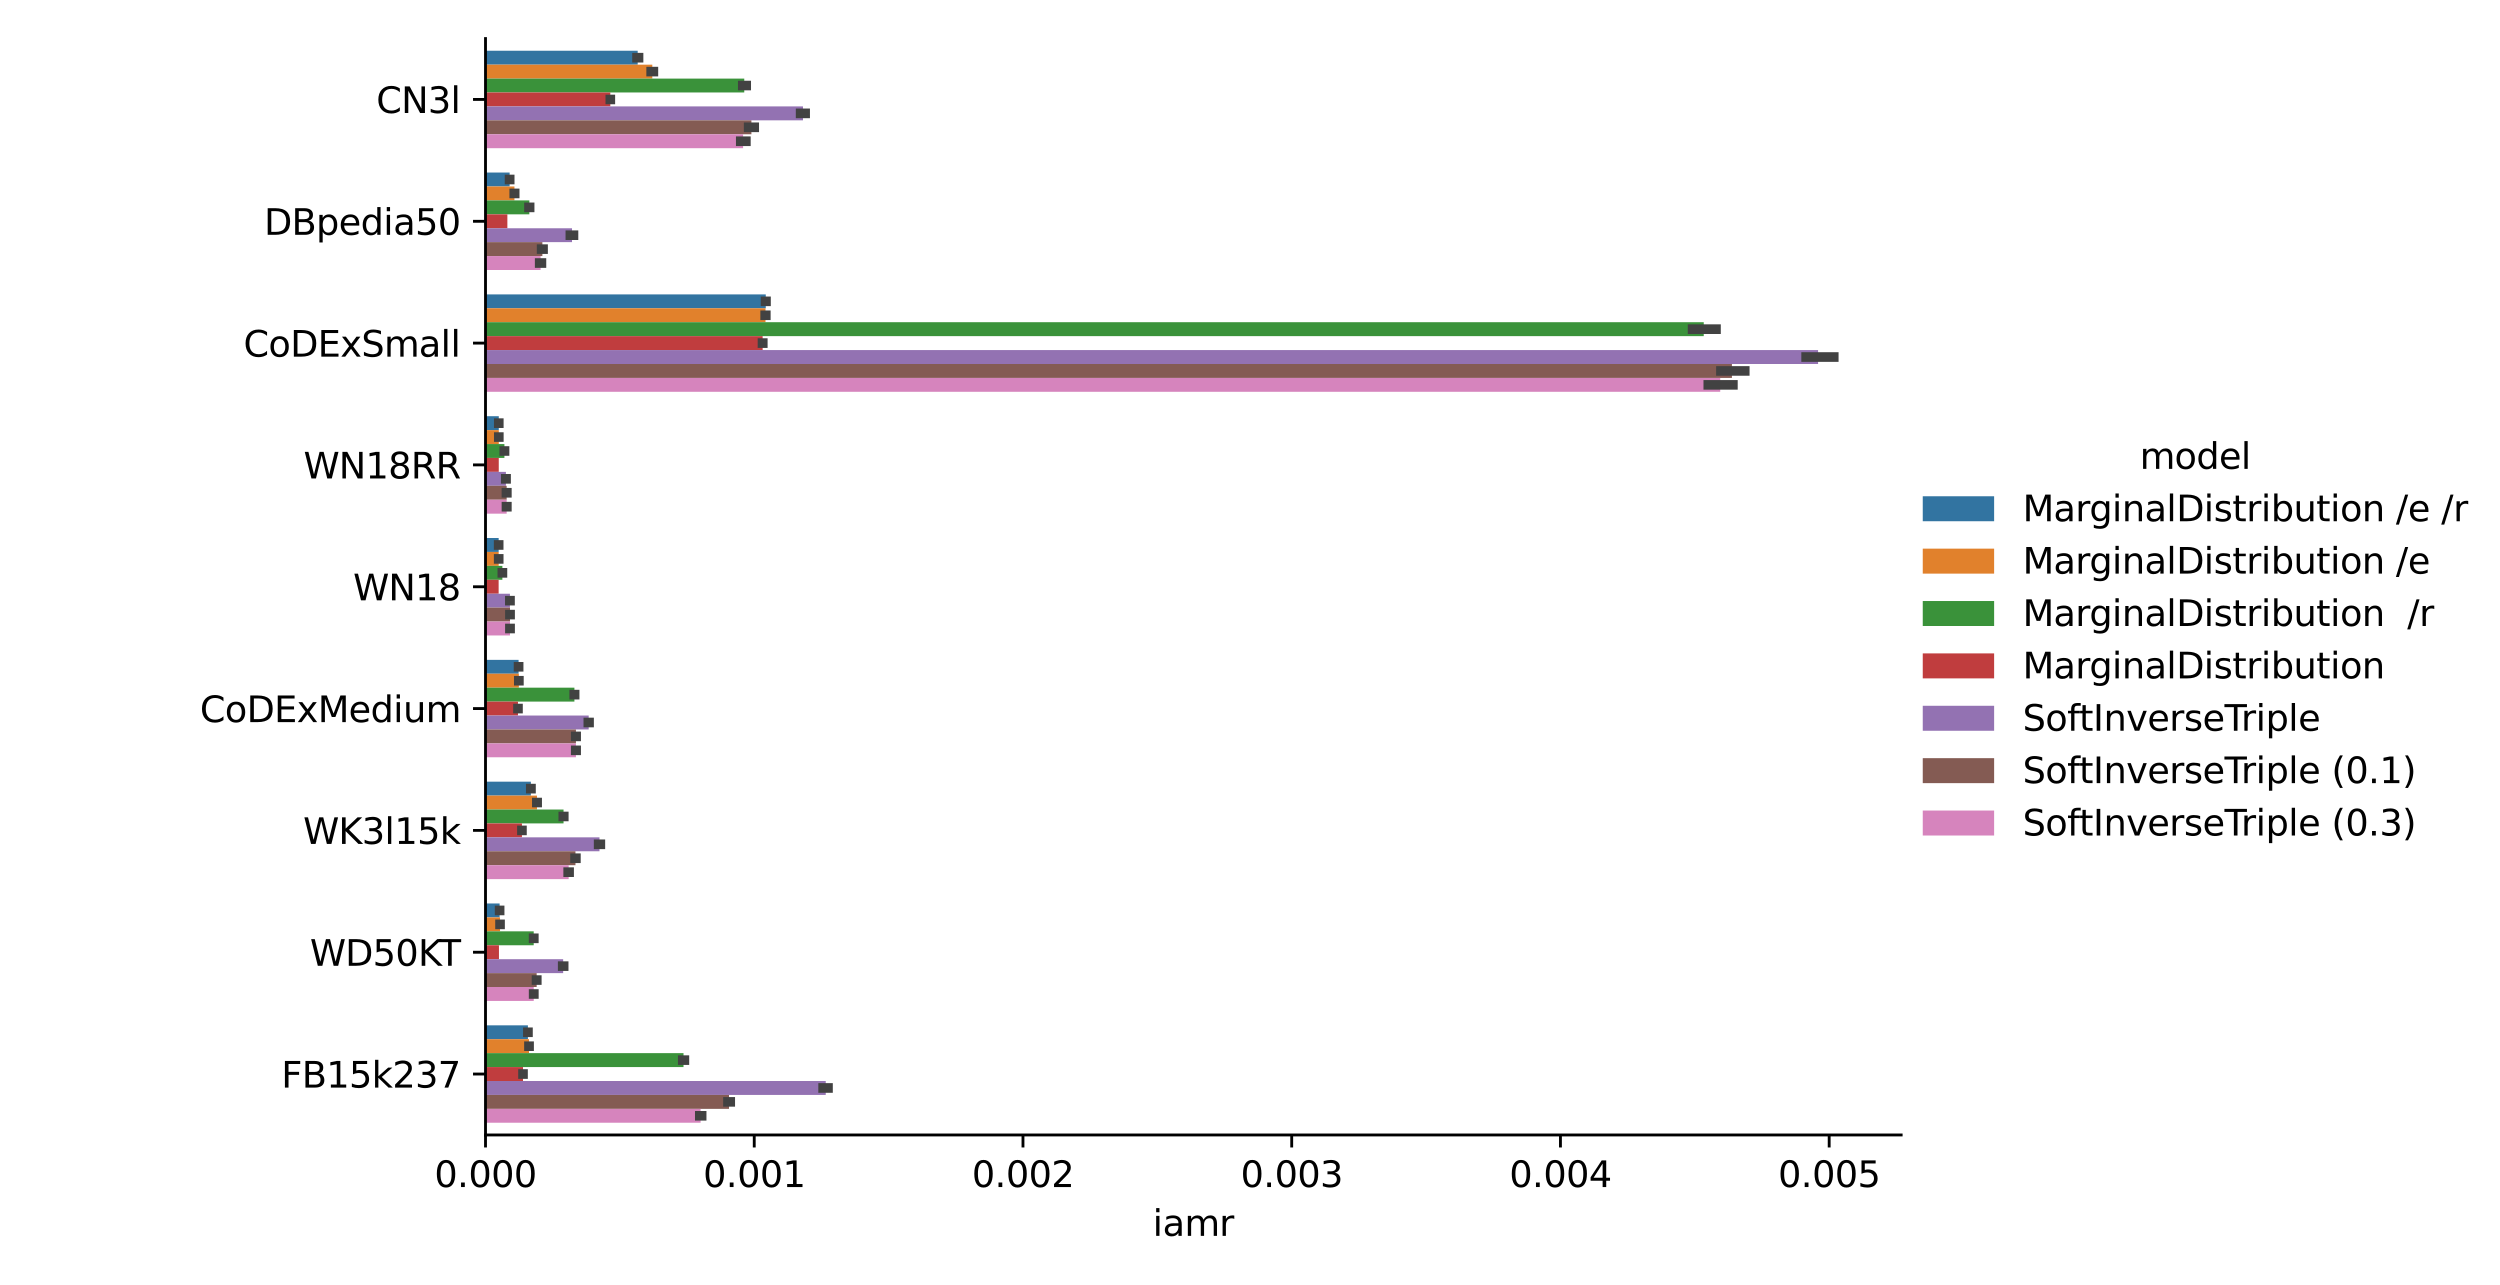 <?xml version="1.0" encoding="utf-8" standalone="no"?>
<!DOCTYPE svg PUBLIC "-//W3C//DTD SVG 1.1//EN"
  "http://www.w3.org/Graphics/SVG/1.1/DTD/svg11.dtd">
<svg xmlns:xlink="http://www.w3.org/1999/xlink" width="700.56pt" height="360pt" viewBox="0 0 700.56 360" xmlns="http://www.w3.org/2000/svg" version="1.1">
 <defs>
  <style type="text/css">*{stroke-linejoin: round; stroke-linecap: butt}</style>
 </defs>
 <g id="figure_1">
  <g id="patch_1">
   <path d="M 0 360 
L 700.56 360 
L 700.56 0 
L 0 0 
z
" style="fill: #ffffff"/>
  </g>
  <g id="axes_1">
   <g id="patch_2">
    <path d="M 136.051 318.04 
L 532.752 318.04 
L 532.752 10.8 
L 136.051 10.8 
z
" style="fill: #ffffff"/>
   </g>
   <g id="patch_3">
    <path d="M 136.051 14.214 
L 178.696 14.214 
L 178.696 18.115 
L 136.051 18.115 
z
" clip-path="url(#p1678f5bee4)" style="fill: #3274a1"/>
   </g>
   <g id="patch_4">
    <path d="M 136.051 48.352 
L 142.81 48.352 
L 142.81 52.253 
L 136.051 52.253 
z
" clip-path="url(#p1678f5bee4)" style="fill: #3274a1"/>
   </g>
   <g id="patch_5">
    <path d="M 136.051 82.489 
L 214.588 82.489 
L 214.588 86.391 
L 136.051 86.391 
z
" clip-path="url(#p1678f5bee4)" style="fill: #3274a1"/>
   </g>
   <g id="patch_6">
    <path d="M 136.051 116.627 
L 139.77 116.627 
L 139.77 120.529 
L 136.051 120.529 
z
" clip-path="url(#p1678f5bee4)" style="fill: #3274a1"/>
   </g>
   <g id="patch_7">
    <path d="M 136.051 150.765 
L 139.738 150.765 
L 139.738 154.666 
L 136.051 154.666 
z
" clip-path="url(#p1678f5bee4)" style="fill: #3274a1"/>
   </g>
   <g id="patch_8">
    <path d="M 136.051 184.903 
L 145.321 184.903 
L 145.321 188.804 
L 136.051 188.804 
z
" clip-path="url(#p1678f5bee4)" style="fill: #3274a1"/>
   </g>
   <g id="patch_9">
    <path d="M 136.051 219.04 
L 148.764 219.04 
L 148.764 222.942 
L 136.051 222.942 
z
" clip-path="url(#p1678f5bee4)" style="fill: #3274a1"/>
   </g>
   <g id="patch_10">
    <path d="M 136.051 253.178 
L 140.004 253.178 
L 140.004 257.08 
L 136.051 257.08 
z
" clip-path="url(#p1678f5bee4)" style="fill: #3274a1"/>
   </g>
   <g id="patch_11">
    <path d="M 136.051 287.316 
L 147.933 287.316 
L 147.933 291.217 
L 136.051 291.217 
z
" clip-path="url(#p1678f5bee4)" style="fill: #3274a1"/>
   </g>
   <g id="patch_12">
    <path d="M 136.051 18.115 
L 182.792 18.115 
L 182.792 22.017 
L 136.051 22.017 
z
" clip-path="url(#p1678f5bee4)" style="fill: #e1812c"/>
   </g>
   <g id="patch_13">
    <path d="M 136.051 52.253 
L 144.16 52.253 
L 144.16 56.154 
L 136.051 56.154 
z
" clip-path="url(#p1678f5bee4)" style="fill: #e1812c"/>
   </g>
   <g id="patch_14">
    <path d="M 136.051 86.391 
L 214.51 86.391 
L 214.51 90.292 
L 136.051 90.292 
z
" clip-path="url(#p1678f5bee4)" style="fill: #e1812c"/>
   </g>
   <g id="patch_15">
    <path d="M 136.051 120.529 
L 139.777 120.529 
L 139.777 124.43 
L 136.051 124.43 
z
" clip-path="url(#p1678f5bee4)" style="fill: #e1812c"/>
   </g>
   <g id="patch_16">
    <path d="M 136.051 154.666 
L 139.746 154.666 
L 139.746 158.568 
L 136.051 158.568 
z
" clip-path="url(#p1678f5bee4)" style="fill: #e1812c"/>
   </g>
   <g id="patch_17">
    <path d="M 136.051 188.804 
L 145.395 188.804 
L 145.395 192.706 
L 136.051 192.706 
z
" clip-path="url(#p1678f5bee4)" style="fill: #e1812c"/>
   </g>
   <g id="patch_18">
    <path d="M 136.051 222.942 
L 150.474 222.942 
L 150.474 226.843 
L 136.051 226.843 
z
" clip-path="url(#p1678f5bee4)" style="fill: #e1812c"/>
   </g>
   <g id="patch_19">
    <path d="M 136.051 257.08 
L 140.119 257.08 
L 140.119 260.981 
L 136.051 260.981 
z
" clip-path="url(#p1678f5bee4)" style="fill: #e1812c"/>
   </g>
   <g id="patch_20">
    <path d="M 136.051 291.217 
L 148.243 291.217 
L 148.243 295.119 
L 136.051 295.119 
z
" clip-path="url(#p1678f5bee4)" style="fill: #e1812c"/>
   </g>
   <g id="patch_21">
    <path d="M 136.051 22.017 
L 208.56 22.017 
L 208.56 25.918 
L 136.051 25.918 
z
" clip-path="url(#p1678f5bee4)" style="fill: #3a923a"/>
   </g>
   <g id="patch_22">
    <path d="M 136.051 56.154 
L 148.332 56.154 
L 148.332 60.056 
L 136.051 60.056 
z
" clip-path="url(#p1678f5bee4)" style="fill: #3a923a"/>
   </g>
   <g id="patch_23">
    <path d="M 136.051 90.292 
L 477.43 90.292 
L 477.43 94.194 
L 136.051 94.194 
z
" clip-path="url(#p1678f5bee4)" style="fill: #3a923a"/>
   </g>
   <g id="patch_24">
    <path d="M 136.051 124.43 
L 141.349 124.43 
L 141.349 128.331 
L 136.051 128.331 
z
" clip-path="url(#p1678f5bee4)" style="fill: #3a923a"/>
   </g>
   <g id="patch_25">
    <path d="M 136.051 158.568 
L 140.779 158.568 
L 140.779 162.469 
L 136.051 162.469 
z
" clip-path="url(#p1678f5bee4)" style="fill: #3a923a"/>
   </g>
   <g id="patch_26">
    <path d="M 136.051 192.706 
L 160.963 192.706 
L 160.963 196.607 
L 136.051 196.607 
z
" clip-path="url(#p1678f5bee4)" style="fill: #3a923a"/>
   </g>
   <g id="patch_27">
    <path d="M 136.051 226.843 
L 157.918 226.843 
L 157.918 230.745 
L 136.051 230.745 
z
" clip-path="url(#p1678f5bee4)" style="fill: #3a923a"/>
   </g>
   <g id="patch_28">
    <path d="M 136.051 260.981 
L 149.559 260.981 
L 149.559 264.883 
L 136.051 264.883 
z
" clip-path="url(#p1678f5bee4)" style="fill: #3a923a"/>
   </g>
   <g id="patch_29">
    <path d="M 136.051 295.119 
L 191.538 295.119 
L 191.538 299.02 
L 136.051 299.02 
z
" clip-path="url(#p1678f5bee4)" style="fill: #3a923a"/>
   </g>
   <g id="patch_30">
    <path d="M 136.051 25.918 
L 171.023 25.918 
L 171.023 29.82 
L 136.051 29.82 
z
" clip-path="url(#p1678f5bee4)" style="fill: #c03d3e"/>
   </g>
   <g id="patch_31">
    <path d="M 136.051 60.056 
L 142.178 60.056 
L 142.178 63.957 
L 136.051 63.957 
z
" clip-path="url(#p1678f5bee4)" style="fill: #c03d3e"/>
   </g>
   <g id="patch_32">
    <path d="M 136.051 94.194 
L 213.711 94.194 
L 213.711 98.095 
L 136.051 98.095 
z
" clip-path="url(#p1678f5bee4)" style="fill: #c03d3e"/>
   </g>
   <g id="patch_33">
    <path d="M 136.051 128.331 
L 139.766 128.331 
L 139.766 132.233 
L 136.051 132.233 
z
" clip-path="url(#p1678f5bee4)" style="fill: #c03d3e"/>
   </g>
   <g id="patch_34">
    <path d="M 136.051 162.469 
L 139.731 162.469 
L 139.731 166.371 
L 136.051 166.371 
z
" clip-path="url(#p1678f5bee4)" style="fill: #c03d3e"/>
   </g>
   <g id="patch_35">
    <path d="M 136.051 196.607 
L 145.151 196.607 
L 145.151 200.509 
L 136.051 200.509 
z
" clip-path="url(#p1678f5bee4)" style="fill: #c03d3e"/>
   </g>
   <g id="patch_36">
    <path d="M 136.051 230.745 
L 146.259 230.745 
L 146.259 234.646 
L 136.051 234.646 
z
" clip-path="url(#p1678f5bee4)" style="fill: #c03d3e"/>
   </g>
   <g id="patch_37">
    <path d="M 136.051 264.883 
L 139.82 264.883 
L 139.82 268.784 
L 136.051 268.784 
z
" clip-path="url(#p1678f5bee4)" style="fill: #c03d3e"/>
   </g>
   <g id="patch_38">
    <path d="M 136.051 299.02 
L 146.559 299.02 
L 146.559 302.922 
L 136.051 302.922 
z
" clip-path="url(#p1678f5bee4)" style="fill: #c03d3e"/>
   </g>
   <g id="patch_39">
    <path d="M 136.051 29.82 
L 225.016 29.82 
L 225.016 33.721 
L 136.051 33.721 
z
" clip-path="url(#p1678f5bee4)" style="fill: #9372b2"/>
   </g>
   <g id="patch_40">
    <path d="M 136.051 63.957 
L 160.293 63.957 
L 160.293 67.859 
L 136.051 67.859 
z
" clip-path="url(#p1678f5bee4)" style="fill: #9372b2"/>
   </g>
   <g id="patch_41">
    <path d="M 136.051 98.095 
L 509.47 98.095 
L 509.47 101.997 
L 136.051 101.997 
z
" clip-path="url(#p1678f5bee4)" style="fill: #9372b2"/>
   </g>
   <g id="patch_42">
    <path d="M 136.051 132.233 
L 141.77 132.233 
L 141.77 136.134 
L 136.051 136.134 
z
" clip-path="url(#p1678f5bee4)" style="fill: #9372b2"/>
   </g>
   <g id="patch_43">
    <path d="M 136.051 166.371 
L 142.893 166.371 
L 142.893 170.272 
L 136.051 170.272 
z
" clip-path="url(#p1678f5bee4)" style="fill: #9372b2"/>
   </g>
   <g id="patch_44">
    <path d="M 136.051 200.509 
L 164.966 200.509 
L 164.966 204.41 
L 136.051 204.41 
z
" clip-path="url(#p1678f5bee4)" style="fill: #9372b2"/>
   </g>
   <g id="patch_45">
    <path d="M 136.051 234.646 
L 167.989 234.646 
L 167.989 238.548 
L 136.051 238.548 
z
" clip-path="url(#p1678f5bee4)" style="fill: #9372b2"/>
   </g>
   <g id="patch_46">
    <path d="M 136.051 268.784 
L 157.812 268.784 
L 157.812 272.686 
L 136.051 272.686 
z
" clip-path="url(#p1678f5bee4)" style="fill: #9372b2"/>
   </g>
   <g id="patch_47">
    <path d="M 136.051 302.922 
L 231.394 302.922 
L 231.394 306.823 
L 136.051 306.823 
z
" clip-path="url(#p1678f5bee4)" style="fill: #9372b2"/>
   </g>
   <g id="patch_48">
    <path d="M 136.051 33.721 
L 210.562 33.721 
L 210.562 37.623 
L 136.051 37.623 
z
" clip-path="url(#p1678f5bee4)" style="fill: #845b53"/>
   </g>
   <g id="patch_49">
    <path d="M 136.051 67.859 
L 151.989 67.859 
L 151.989 71.76 
L 136.051 71.76 
z
" clip-path="url(#p1678f5bee4)" style="fill: #845b53"/>
   </g>
   <g id="patch_50">
    <path d="M 136.051 101.997 
L 485.328 101.997 
L 485.328 105.898 
L 136.051 105.898 
z
" clip-path="url(#p1678f5bee4)" style="fill: #845b53"/>
   </g>
   <g id="patch_51">
    <path d="M 136.051 136.134 
L 141.978 136.134 
L 141.978 140.036 
L 136.051 140.036 
z
" clip-path="url(#p1678f5bee4)" style="fill: #845b53"/>
   </g>
   <g id="patch_52">
    <path d="M 136.051 170.272 
L 142.914 170.272 
L 142.914 174.174 
L 136.051 174.174 
z
" clip-path="url(#p1678f5bee4)" style="fill: #845b53"/>
   </g>
   <g id="patch_53">
    <path d="M 136.051 204.41 
L 161.391 204.41 
L 161.391 208.311 
L 136.051 208.311 
z
" clip-path="url(#p1678f5bee4)" style="fill: #845b53"/>
   </g>
   <g id="patch_54">
    <path d="M 136.051 238.548 
L 161.259 238.548 
L 161.259 242.449 
L 136.051 242.449 
z
" clip-path="url(#p1678f5bee4)" style="fill: #845b53"/>
   </g>
   <g id="patch_55">
    <path d="M 136.051 272.686 
L 150.386 272.686 
L 150.386 276.587 
L 136.051 276.587 
z
" clip-path="url(#p1678f5bee4)" style="fill: #845b53"/>
   </g>
   <g id="patch_56">
    <path d="M 136.051 306.823 
L 204.287 306.823 
L 204.287 310.725 
L 136.051 310.725 
z
" clip-path="url(#p1678f5bee4)" style="fill: #845b53"/>
   </g>
   <g id="patch_57">
    <path d="M 136.051 37.623 
L 208.233 37.623 
L 208.233 41.524 
L 136.051 41.524 
z
" clip-path="url(#p1678f5bee4)" style="fill: #d684bd"/>
   </g>
   <g id="patch_58">
    <path d="M 136.051 71.76 
L 151.489 71.76 
L 151.489 75.662 
L 136.051 75.662 
z
" clip-path="url(#p1678f5bee4)" style="fill: #d684bd"/>
   </g>
   <g id="patch_59">
    <path d="M 136.051 105.898 
L 482.045 105.898 
L 482.045 109.8 
L 136.051 109.8 
z
" clip-path="url(#p1678f5bee4)" style="fill: #d684bd"/>
   </g>
   <g id="patch_60">
    <path d="M 136.051 140.036 
L 141.978 140.036 
L 141.978 143.937 
L 136.051 143.937 
z
" clip-path="url(#p1678f5bee4)" style="fill: #d684bd"/>
   </g>
   <g id="patch_61">
    <path d="M 136.051 174.174 
L 142.914 174.174 
L 142.914 178.075 
L 136.051 178.075 
z
" clip-path="url(#p1678f5bee4)" style="fill: #d684bd"/>
   </g>
   <g id="patch_62">
    <path d="M 136.051 208.311 
L 161.391 208.311 
L 161.391 212.213 
L 136.051 212.213 
z
" clip-path="url(#p1678f5bee4)" style="fill: #d684bd"/>
   </g>
   <g id="patch_63">
    <path d="M 136.051 242.449 
L 159.356 242.449 
L 159.356 246.351 
L 136.051 246.351 
z
" clip-path="url(#p1678f5bee4)" style="fill: #d684bd"/>
   </g>
   <g id="patch_64">
    <path d="M 136.051 276.587 
L 149.568 276.587 
L 149.568 280.488 
L 136.051 280.488 
z
" clip-path="url(#p1678f5bee4)" style="fill: #d684bd"/>
   </g>
   <g id="patch_65">
    <path d="M 136.051 310.725 
L 196.325 310.725 
L 196.325 314.626 
L 136.051 314.626 
z
" clip-path="url(#p1678f5bee4)" style="fill: #d684bd"/>
   </g>
   <g id="matplotlib.axis_1">
    <g id="xtick_1">
     <g id="line2d_1">
      <defs>
       <path id="m56574d8da0" d="M 0 0 
L 0 3.5 
" style="stroke: #000000; stroke-width: 0.8"/>
      </defs>
      <g>
       <use xlink:href="#m56574d8da0" x="136.051" y="318.04" style="stroke: #000000; stroke-width: 0.8"/>
      </g>
     </g>
     <g id="text_1">
      <!-- 0.000 -->
      <g transform="translate(121.737 332.638)scale(0.1 -0.1)">
       <defs>
        <path id="DejaVuSans-30" d="M 2034 4250 
Q 1547 4250 1301 3770 
Q 1056 3291 1056 2328 
Q 1056 1369 1301 889 
Q 1547 409 2034 409 
Q 2525 409 2770 889 
Q 3016 1369 3016 2328 
Q 3016 3291 2770 3770 
Q 2525 4250 2034 4250 
z
M 2034 4750 
Q 2819 4750 3233 4129 
Q 3647 3509 3647 2328 
Q 3647 1150 3233 529 
Q 2819 -91 2034 -91 
Q 1250 -91 836 529 
Q 422 1150 422 2328 
Q 422 3509 836 4129 
Q 1250 4750 2034 4750 
z
" transform="scale(0.016)"/>
        <path id="DejaVuSans-2e" d="M 684 794 
L 1344 794 
L 1344 0 
L 684 0 
L 684 794 
z
" transform="scale(0.016)"/>
       </defs>
       <use xlink:href="#DejaVuSans-30"/>
       <use xlink:href="#DejaVuSans-2e" x="63.623"/>
       <use xlink:href="#DejaVuSans-30" x="95.41"/>
       <use xlink:href="#DejaVuSans-30" x="159.033"/>
       <use xlink:href="#DejaVuSans-30" x="222.656"/>
      </g>
     </g>
    </g>
    <g id="xtick_2">
     <g id="line2d_2">
      <g>
       <use xlink:href="#m56574d8da0" x="211.357" y="318.04" style="stroke: #000000; stroke-width: 0.8"/>
      </g>
     </g>
     <g id="text_2">
      <!-- 0.001 -->
      <g transform="translate(197.043 332.638)scale(0.1 -0.1)">
       <defs>
        <path id="DejaVuSans-31" d="M 794 531 
L 1825 531 
L 1825 4091 
L 703 3866 
L 703 4441 
L 1819 4666 
L 2450 4666 
L 2450 531 
L 3481 531 
L 3481 0 
L 794 0 
L 794 531 
z
" transform="scale(0.016)"/>
       </defs>
       <use xlink:href="#DejaVuSans-30"/>
       <use xlink:href="#DejaVuSans-2e" x="63.623"/>
       <use xlink:href="#DejaVuSans-30" x="95.41"/>
       <use xlink:href="#DejaVuSans-30" x="159.033"/>
       <use xlink:href="#DejaVuSans-31" x="222.656"/>
      </g>
     </g>
    </g>
    <g id="xtick_3">
     <g id="line2d_3">
      <g>
       <use xlink:href="#m56574d8da0" x="286.663" y="318.04" style="stroke: #000000; stroke-width: 0.8"/>
      </g>
     </g>
     <g id="text_3">
      <!-- 0.002 -->
      <g transform="translate(272.348 332.638)scale(0.1 -0.1)">
       <defs>
        <path id="DejaVuSans-32" d="M 1228 531 
L 3431 531 
L 3431 0 
L 469 0 
L 469 531 
Q 828 903 1448 1529 
Q 2069 2156 2228 2338 
Q 2531 2678 2651 2914 
Q 2772 3150 2772 3378 
Q 2772 3750 2511 3984 
Q 2250 4219 1831 4219 
Q 1534 4219 1204 4116 
Q 875 4013 500 3803 
L 500 4441 
Q 881 4594 1212 4672 
Q 1544 4750 1819 4750 
Q 2544 4750 2975 4387 
Q 3406 4025 3406 3419 
Q 3406 3131 3298 2873 
Q 3191 2616 2906 2266 
Q 2828 2175 2409 1742 
Q 1991 1309 1228 531 
z
" transform="scale(0.016)"/>
       </defs>
       <use xlink:href="#DejaVuSans-30"/>
       <use xlink:href="#DejaVuSans-2e" x="63.623"/>
       <use xlink:href="#DejaVuSans-30" x="95.41"/>
       <use xlink:href="#DejaVuSans-30" x="159.033"/>
       <use xlink:href="#DejaVuSans-32" x="222.656"/>
      </g>
     </g>
    </g>
    <g id="xtick_4">
     <g id="line2d_4">
      <g>
       <use xlink:href="#m56574d8da0" x="361.968" y="318.04" style="stroke: #000000; stroke-width: 0.8"/>
      </g>
     </g>
     <g id="text_4">
      <!-- 0.003 -->
      <g transform="translate(347.654 332.638)scale(0.1 -0.1)">
       <defs>
        <path id="DejaVuSans-33" d="M 2597 2516 
Q 3050 2419 3304 2112 
Q 3559 1806 3559 1356 
Q 3559 666 3084 287 
Q 2609 -91 1734 -91 
Q 1441 -91 1130 -33 
Q 819 25 488 141 
L 488 750 
Q 750 597 1062 519 
Q 1375 441 1716 441 
Q 2309 441 2620 675 
Q 2931 909 2931 1356 
Q 2931 1769 2642 2001 
Q 2353 2234 1838 2234 
L 1294 2234 
L 1294 2753 
L 1863 2753 
Q 2328 2753 2575 2939 
Q 2822 3125 2822 3475 
Q 2822 3834 2567 4026 
Q 2313 4219 1838 4219 
Q 1578 4219 1281 4162 
Q 984 4106 628 3988 
L 628 4550 
Q 988 4650 1302 4700 
Q 1616 4750 1894 4750 
Q 2613 4750 3031 4423 
Q 3450 4097 3450 3541 
Q 3450 3153 3228 2886 
Q 3006 2619 2597 2516 
z
" transform="scale(0.016)"/>
       </defs>
       <use xlink:href="#DejaVuSans-30"/>
       <use xlink:href="#DejaVuSans-2e" x="63.623"/>
       <use xlink:href="#DejaVuSans-30" x="95.41"/>
       <use xlink:href="#DejaVuSans-30" x="159.033"/>
       <use xlink:href="#DejaVuSans-33" x="222.656"/>
      </g>
     </g>
    </g>
    <g id="xtick_5">
     <g id="line2d_5">
      <g>
       <use xlink:href="#m56574d8da0" x="437.274" y="318.04" style="stroke: #000000; stroke-width: 0.8"/>
      </g>
     </g>
     <g id="text_5">
      <!-- 0.004 -->
      <g transform="translate(422.96 332.638)scale(0.1 -0.1)">
       <defs>
        <path id="DejaVuSans-34" d="M 2419 4116 
L 825 1625 
L 2419 1625 
L 2419 4116 
z
M 2253 4666 
L 3047 4666 
L 3047 1625 
L 3713 1625 
L 3713 1100 
L 3047 1100 
L 3047 0 
L 2419 0 
L 2419 1100 
L 313 1100 
L 313 1709 
L 2253 4666 
z
" transform="scale(0.016)"/>
       </defs>
       <use xlink:href="#DejaVuSans-30"/>
       <use xlink:href="#DejaVuSans-2e" x="63.623"/>
       <use xlink:href="#DejaVuSans-30" x="95.41"/>
       <use xlink:href="#DejaVuSans-30" x="159.033"/>
       <use xlink:href="#DejaVuSans-34" x="222.656"/>
      </g>
     </g>
    </g>
    <g id="xtick_6">
     <g id="line2d_6">
      <g>
       <use xlink:href="#m56574d8da0" x="512.579" y="318.04" style="stroke: #000000; stroke-width: 0.8"/>
      </g>
     </g>
     <g id="text_6">
      <!-- 0.005 -->
      <g transform="translate(498.265 332.638)scale(0.1 -0.1)">
       <defs>
        <path id="DejaVuSans-35" d="M 691 4666 
L 3169 4666 
L 3169 4134 
L 1269 4134 
L 1269 2991 
Q 1406 3038 1543 3061 
Q 1681 3084 1819 3084 
Q 2600 3084 3056 2656 
Q 3513 2228 3513 1497 
Q 3513 744 3044 326 
Q 2575 -91 1722 -91 
Q 1428 -91 1123 -41 
Q 819 9 494 109 
L 494 744 
Q 775 591 1075 516 
Q 1375 441 1709 441 
Q 2250 441 2565 725 
Q 2881 1009 2881 1497 
Q 2881 1984 2565 2268 
Q 2250 2553 1709 2553 
Q 1456 2553 1204 2497 
Q 953 2441 691 2322 
L 691 4666 
z
" transform="scale(0.016)"/>
       </defs>
       <use xlink:href="#DejaVuSans-30"/>
       <use xlink:href="#DejaVuSans-2e" x="63.623"/>
       <use xlink:href="#DejaVuSans-30" x="95.41"/>
       <use xlink:href="#DejaVuSans-30" x="159.033"/>
       <use xlink:href="#DejaVuSans-35" x="222.656"/>
      </g>
     </g>
    </g>
    <g id="text_7">
     <!-- iamr -->
     <g transform="translate(323.023 346.317)scale(0.1 -0.1)">
      <defs>
       <path id="DejaVuSans-69" d="M 603 3500 
L 1178 3500 
L 1178 0 
L 603 0 
L 603 3500 
z
M 603 4863 
L 1178 4863 
L 1178 4134 
L 603 4134 
L 603 4863 
z
" transform="scale(0.016)"/>
       <path id="DejaVuSans-61" d="M 2194 1759 
Q 1497 1759 1228 1600 
Q 959 1441 959 1056 
Q 959 750 1161 570 
Q 1363 391 1709 391 
Q 2188 391 2477 730 
Q 2766 1069 2766 1631 
L 2766 1759 
L 2194 1759 
z
M 3341 1997 
L 3341 0 
L 2766 0 
L 2766 531 
Q 2569 213 2275 61 
Q 1981 -91 1556 -91 
Q 1019 -91 701 211 
Q 384 513 384 1019 
Q 384 1609 779 1909 
Q 1175 2209 1959 2209 
L 2766 2209 
L 2766 2266 
Q 2766 2663 2505 2880 
Q 2244 3097 1772 3097 
Q 1472 3097 1187 3025 
Q 903 2953 641 2809 
L 641 3341 
Q 956 3463 1253 3523 
Q 1550 3584 1831 3584 
Q 2591 3584 2966 3190 
Q 3341 2797 3341 1997 
z
" transform="scale(0.016)"/>
       <path id="DejaVuSans-6d" d="M 3328 2828 
Q 3544 3216 3844 3400 
Q 4144 3584 4550 3584 
Q 5097 3584 5394 3201 
Q 5691 2819 5691 2113 
L 5691 0 
L 5113 0 
L 5113 2094 
Q 5113 2597 4934 2840 
Q 4756 3084 4391 3084 
Q 3944 3084 3684 2787 
Q 3425 2491 3425 1978 
L 3425 0 
L 2847 0 
L 2847 2094 
Q 2847 2600 2669 2842 
Q 2491 3084 2119 3084 
Q 1678 3084 1418 2786 
Q 1159 2488 1159 1978 
L 1159 0 
L 581 0 
L 581 3500 
L 1159 3500 
L 1159 2956 
Q 1356 3278 1631 3431 
Q 1906 3584 2284 3584 
Q 2666 3584 2933 3390 
Q 3200 3197 3328 2828 
z
" transform="scale(0.016)"/>
       <path id="DejaVuSans-72" d="M 2631 2963 
Q 2534 3019 2420 3045 
Q 2306 3072 2169 3072 
Q 1681 3072 1420 2755 
Q 1159 2438 1159 1844 
L 1159 0 
L 581 0 
L 581 3500 
L 1159 3500 
L 1159 2956 
Q 1341 3275 1631 3429 
Q 1922 3584 2338 3584 
Q 2397 3584 2469 3576 
Q 2541 3569 2628 3553 
L 2631 2963 
z
" transform="scale(0.016)"/>
      </defs>
      <use xlink:href="#DejaVuSans-69"/>
      <use xlink:href="#DejaVuSans-61" x="27.783"/>
      <use xlink:href="#DejaVuSans-6d" x="89.062"/>
      <use xlink:href="#DejaVuSans-72" x="186.475"/>
     </g>
    </g>
   </g>
   <g id="matplotlib.axis_2">
    <g id="ytick_1">
     <g id="line2d_7">
      <defs>
       <path id="m18fc3d7fdc" d="M 0 0 
L -3.5 0 
" style="stroke: #000000; stroke-width: 0.8"/>
      </defs>
      <g>
       <use xlink:href="#m18fc3d7fdc" x="136.051" y="27.869" style="stroke: #000000; stroke-width: 0.8"/>
      </g>
     </g>
     <g id="text_8">
      <!-- CN3l -->
      <g transform="translate(105.447 31.668)scale(0.1 -0.1)">
       <defs>
        <path id="DejaVuSans-43" d="M 4122 4306 
L 4122 3641 
Q 3803 3938 3442 4084 
Q 3081 4231 2675 4231 
Q 1875 4231 1450 3742 
Q 1025 3253 1025 2328 
Q 1025 1406 1450 917 
Q 1875 428 2675 428 
Q 3081 428 3442 575 
Q 3803 722 4122 1019 
L 4122 359 
Q 3791 134 3420 21 
Q 3050 -91 2638 -91 
Q 1578 -91 968 557 
Q 359 1206 359 2328 
Q 359 3453 968 4101 
Q 1578 4750 2638 4750 
Q 3056 4750 3426 4639 
Q 3797 4528 4122 4306 
z
" transform="scale(0.016)"/>
        <path id="DejaVuSans-4e" d="M 628 4666 
L 1478 4666 
L 3547 763 
L 3547 4666 
L 4159 4666 
L 4159 0 
L 3309 0 
L 1241 3903 
L 1241 0 
L 628 0 
L 628 4666 
z
" transform="scale(0.016)"/>
        <path id="DejaVuSans-6c" d="M 603 4863 
L 1178 4863 
L 1178 0 
L 603 0 
L 603 4863 
z
" transform="scale(0.016)"/>
       </defs>
       <use xlink:href="#DejaVuSans-43"/>
       <use xlink:href="#DejaVuSans-4e" x="69.824"/>
       <use xlink:href="#DejaVuSans-33" x="144.629"/>
       <use xlink:href="#DejaVuSans-6c" x="208.252"/>
      </g>
     </g>
    </g>
    <g id="ytick_2">
     <g id="line2d_8">
      <g>
       <use xlink:href="#m18fc3d7fdc" x="136.051" y="62.007" style="stroke: #000000; stroke-width: 0.8"/>
      </g>
     </g>
     <g id="text_9">
      <!-- DBpedia50 -->
      <g transform="translate(74.009 65.806)scale(0.1 -0.1)">
       <defs>
        <path id="DejaVuSans-44" d="M 1259 4147 
L 1259 519 
L 2022 519 
Q 2988 519 3436 956 
Q 3884 1394 3884 2338 
Q 3884 3275 3436 3711 
Q 2988 4147 2022 4147 
L 1259 4147 
z
M 628 4666 
L 1925 4666 
Q 3281 4666 3915 4102 
Q 4550 3538 4550 2338 
Q 4550 1131 3912 565 
Q 3275 0 1925 0 
L 628 0 
L 628 4666 
z
" transform="scale(0.016)"/>
        <path id="DejaVuSans-42" d="M 1259 2228 
L 1259 519 
L 2272 519 
Q 2781 519 3026 730 
Q 3272 941 3272 1375 
Q 3272 1813 3026 2020 
Q 2781 2228 2272 2228 
L 1259 2228 
z
M 1259 4147 
L 1259 2741 
L 2194 2741 
Q 2656 2741 2882 2914 
Q 3109 3088 3109 3444 
Q 3109 3797 2882 3972 
Q 2656 4147 2194 4147 
L 1259 4147 
z
M 628 4666 
L 2241 4666 
Q 2963 4666 3353 4366 
Q 3744 4066 3744 3513 
Q 3744 3084 3544 2831 
Q 3344 2578 2956 2516 
Q 3422 2416 3680 2098 
Q 3938 1781 3938 1306 
Q 3938 681 3513 340 
Q 3088 0 2303 0 
L 628 0 
L 628 4666 
z
" transform="scale(0.016)"/>
        <path id="DejaVuSans-70" d="M 1159 525 
L 1159 -1331 
L 581 -1331 
L 581 3500 
L 1159 3500 
L 1159 2969 
Q 1341 3281 1617 3432 
Q 1894 3584 2278 3584 
Q 2916 3584 3314 3078 
Q 3713 2572 3713 1747 
Q 3713 922 3314 415 
Q 2916 -91 2278 -91 
Q 1894 -91 1617 61 
Q 1341 213 1159 525 
z
M 3116 1747 
Q 3116 2381 2855 2742 
Q 2594 3103 2138 3103 
Q 1681 3103 1420 2742 
Q 1159 2381 1159 1747 
Q 1159 1113 1420 752 
Q 1681 391 2138 391 
Q 2594 391 2855 752 
Q 3116 1113 3116 1747 
z
" transform="scale(0.016)"/>
        <path id="DejaVuSans-65" d="M 3597 1894 
L 3597 1613 
L 953 1613 
Q 991 1019 1311 708 
Q 1631 397 2203 397 
Q 2534 397 2845 478 
Q 3156 559 3463 722 
L 3463 178 
Q 3153 47 2828 -22 
Q 2503 -91 2169 -91 
Q 1331 -91 842 396 
Q 353 884 353 1716 
Q 353 2575 817 3079 
Q 1281 3584 2069 3584 
Q 2775 3584 3186 3129 
Q 3597 2675 3597 1894 
z
M 3022 2063 
Q 3016 2534 2758 2815 
Q 2500 3097 2075 3097 
Q 1594 3097 1305 2825 
Q 1016 2553 972 2059 
L 3022 2063 
z
" transform="scale(0.016)"/>
        <path id="DejaVuSans-64" d="M 2906 2969 
L 2906 4863 
L 3481 4863 
L 3481 0 
L 2906 0 
L 2906 525 
Q 2725 213 2448 61 
Q 2172 -91 1784 -91 
Q 1150 -91 751 415 
Q 353 922 353 1747 
Q 353 2572 751 3078 
Q 1150 3584 1784 3584 
Q 2172 3584 2448 3432 
Q 2725 3281 2906 2969 
z
M 947 1747 
Q 947 1113 1208 752 
Q 1469 391 1925 391 
Q 2381 391 2643 752 
Q 2906 1113 2906 1747 
Q 2906 2381 2643 2742 
Q 2381 3103 1925 3103 
Q 1469 3103 1208 2742 
Q 947 2381 947 1747 
z
" transform="scale(0.016)"/>
       </defs>
       <use xlink:href="#DejaVuSans-44"/>
       <use xlink:href="#DejaVuSans-42" x="77.002"/>
       <use xlink:href="#DejaVuSans-70" x="145.605"/>
       <use xlink:href="#DejaVuSans-65" x="209.082"/>
       <use xlink:href="#DejaVuSans-64" x="270.605"/>
       <use xlink:href="#DejaVuSans-69" x="334.082"/>
       <use xlink:href="#DejaVuSans-61" x="361.865"/>
       <use xlink:href="#DejaVuSans-35" x="423.145"/>
       <use xlink:href="#DejaVuSans-30" x="486.768"/>
      </g>
     </g>
    </g>
    <g id="ytick_3">
     <g id="line2d_9">
      <g>
       <use xlink:href="#m18fc3d7fdc" x="136.051" y="96.144" style="stroke: #000000; stroke-width: 0.8"/>
      </g>
     </g>
     <g id="text_10">
      <!-- CoDExSmall -->
      <g transform="translate(68.239 99.944)scale(0.1 -0.1)">
       <defs>
        <path id="DejaVuSans-6f" d="M 1959 3097 
Q 1497 3097 1228 2736 
Q 959 2375 959 1747 
Q 959 1119 1226 758 
Q 1494 397 1959 397 
Q 2419 397 2687 759 
Q 2956 1122 2956 1747 
Q 2956 2369 2687 2733 
Q 2419 3097 1959 3097 
z
M 1959 3584 
Q 2709 3584 3137 3096 
Q 3566 2609 3566 1747 
Q 3566 888 3137 398 
Q 2709 -91 1959 -91 
Q 1206 -91 779 398 
Q 353 888 353 1747 
Q 353 2609 779 3096 
Q 1206 3584 1959 3584 
z
" transform="scale(0.016)"/>
        <path id="DejaVuSans-45" d="M 628 4666 
L 3578 4666 
L 3578 4134 
L 1259 4134 
L 1259 2753 
L 3481 2753 
L 3481 2222 
L 1259 2222 
L 1259 531 
L 3634 531 
L 3634 0 
L 628 0 
L 628 4666 
z
" transform="scale(0.016)"/>
        <path id="DejaVuSans-78" d="M 3513 3500 
L 2247 1797 
L 3578 0 
L 2900 0 
L 1881 1375 
L 863 0 
L 184 0 
L 1544 1831 
L 300 3500 
L 978 3500 
L 1906 2253 
L 2834 3500 
L 3513 3500 
z
" transform="scale(0.016)"/>
        <path id="DejaVuSans-53" d="M 3425 4513 
L 3425 3897 
Q 3066 4069 2747 4153 
Q 2428 4238 2131 4238 
Q 1616 4238 1336 4038 
Q 1056 3838 1056 3469 
Q 1056 3159 1242 3001 
Q 1428 2844 1947 2747 
L 2328 2669 
Q 3034 2534 3370 2195 
Q 3706 1856 3706 1288 
Q 3706 609 3251 259 
Q 2797 -91 1919 -91 
Q 1588 -91 1214 -16 
Q 841 59 441 206 
L 441 856 
Q 825 641 1194 531 
Q 1563 422 1919 422 
Q 2459 422 2753 634 
Q 3047 847 3047 1241 
Q 3047 1584 2836 1778 
Q 2625 1972 2144 2069 
L 1759 2144 
Q 1053 2284 737 2584 
Q 422 2884 422 3419 
Q 422 4038 858 4394 
Q 1294 4750 2059 4750 
Q 2388 4750 2728 4690 
Q 3069 4631 3425 4513 
z
" transform="scale(0.016)"/>
       </defs>
       <use xlink:href="#DejaVuSans-43"/>
       <use xlink:href="#DejaVuSans-6f" x="69.824"/>
       <use xlink:href="#DejaVuSans-44" x="131.006"/>
       <use xlink:href="#DejaVuSans-45" x="208.008"/>
       <use xlink:href="#DejaVuSans-78" x="271.191"/>
       <use xlink:href="#DejaVuSans-53" x="330.371"/>
       <use xlink:href="#DejaVuSans-6d" x="393.848"/>
       <use xlink:href="#DejaVuSans-61" x="491.26"/>
       <use xlink:href="#DejaVuSans-6c" x="552.539"/>
       <use xlink:href="#DejaVuSans-6c" x="580.322"/>
      </g>
     </g>
    </g>
    <g id="ytick_4">
     <g id="line2d_10">
      <g>
       <use xlink:href="#m18fc3d7fdc" x="136.051" y="130.282" style="stroke: #000000; stroke-width: 0.8"/>
      </g>
     </g>
     <g id="text_11">
      <!-- WN18RR -->
      <g transform="translate(85.061 134.081)scale(0.1 -0.1)">
       <defs>
        <path id="DejaVuSans-57" d="M 213 4666 
L 850 4666 
L 1831 722 
L 2809 4666 
L 3519 4666 
L 4500 722 
L 5478 4666 
L 6119 4666 
L 4947 0 
L 4153 0 
L 3169 4050 
L 2175 0 
L 1381 0 
L 213 4666 
z
" transform="scale(0.016)"/>
        <path id="DejaVuSans-38" d="M 2034 2216 
Q 1584 2216 1326 1975 
Q 1069 1734 1069 1313 
Q 1069 891 1326 650 
Q 1584 409 2034 409 
Q 2484 409 2743 651 
Q 3003 894 3003 1313 
Q 3003 1734 2745 1975 
Q 2488 2216 2034 2216 
z
M 1403 2484 
Q 997 2584 770 2862 
Q 544 3141 544 3541 
Q 544 4100 942 4425 
Q 1341 4750 2034 4750 
Q 2731 4750 3128 4425 
Q 3525 4100 3525 3541 
Q 3525 3141 3298 2862 
Q 3072 2584 2669 2484 
Q 3125 2378 3379 2068 
Q 3634 1759 3634 1313 
Q 3634 634 3220 271 
Q 2806 -91 2034 -91 
Q 1263 -91 848 271 
Q 434 634 434 1313 
Q 434 1759 690 2068 
Q 947 2378 1403 2484 
z
M 1172 3481 
Q 1172 3119 1398 2916 
Q 1625 2713 2034 2713 
Q 2441 2713 2670 2916 
Q 2900 3119 2900 3481 
Q 2900 3844 2670 4047 
Q 2441 4250 2034 4250 
Q 1625 4250 1398 4047 
Q 1172 3844 1172 3481 
z
" transform="scale(0.016)"/>
        <path id="DejaVuSans-52" d="M 2841 2188 
Q 3044 2119 3236 1894 
Q 3428 1669 3622 1275 
L 4263 0 
L 3584 0 
L 2988 1197 
Q 2756 1666 2539 1819 
Q 2322 1972 1947 1972 
L 1259 1972 
L 1259 0 
L 628 0 
L 628 4666 
L 2053 4666 
Q 2853 4666 3247 4331 
Q 3641 3997 3641 3322 
Q 3641 2881 3436 2590 
Q 3231 2300 2841 2188 
z
M 1259 4147 
L 1259 2491 
L 2053 2491 
Q 2509 2491 2742 2702 
Q 2975 2913 2975 3322 
Q 2975 3731 2742 3939 
Q 2509 4147 2053 4147 
L 1259 4147 
z
" transform="scale(0.016)"/>
       </defs>
       <use xlink:href="#DejaVuSans-57"/>
       <use xlink:href="#DejaVuSans-4e" x="98.877"/>
       <use xlink:href="#DejaVuSans-31" x="173.682"/>
       <use xlink:href="#DejaVuSans-38" x="237.305"/>
       <use xlink:href="#DejaVuSans-52" x="300.928"/>
       <use xlink:href="#DejaVuSans-52" x="370.41"/>
      </g>
     </g>
    </g>
    <g id="ytick_5">
     <g id="line2d_11">
      <g>
       <use xlink:href="#m18fc3d7fdc" x="136.051" y="164.42" style="stroke: #000000; stroke-width: 0.8"/>
      </g>
     </g>
     <g id="text_12">
      <!-- WN18 -->
      <g transform="translate(98.958 168.219)scale(0.1 -0.1)">
       <use xlink:href="#DejaVuSans-57"/>
       <use xlink:href="#DejaVuSans-4e" x="98.877"/>
       <use xlink:href="#DejaVuSans-31" x="173.682"/>
       <use xlink:href="#DejaVuSans-38" x="237.305"/>
      </g>
     </g>
    </g>
    <g id="ytick_6">
     <g id="line2d_12">
      <g>
       <use xlink:href="#m18fc3d7fdc" x="136.051" y="198.558" style="stroke: #000000; stroke-width: 0.8"/>
      </g>
     </g>
     <g id="text_13">
      <!-- CoDExMedium -->
      <g transform="translate(56.026 202.357)scale(0.1 -0.1)">
       <defs>
        <path id="DejaVuSans-4d" d="M 628 4666 
L 1569 4666 
L 2759 1491 
L 3956 4666 
L 4897 4666 
L 4897 0 
L 4281 0 
L 4281 4097 
L 3078 897 
L 2444 897 
L 1241 4097 
L 1241 0 
L 628 0 
L 628 4666 
z
" transform="scale(0.016)"/>
        <path id="DejaVuSans-75" d="M 544 1381 
L 544 3500 
L 1119 3500 
L 1119 1403 
Q 1119 906 1312 657 
Q 1506 409 1894 409 
Q 2359 409 2629 706 
Q 2900 1003 2900 1516 
L 2900 3500 
L 3475 3500 
L 3475 0 
L 2900 0 
L 2900 538 
Q 2691 219 2414 64 
Q 2138 -91 1772 -91 
Q 1169 -91 856 284 
Q 544 659 544 1381 
z
M 1991 3584 
L 1991 3584 
z
" transform="scale(0.016)"/>
       </defs>
       <use xlink:href="#DejaVuSans-43"/>
       <use xlink:href="#DejaVuSans-6f" x="69.824"/>
       <use xlink:href="#DejaVuSans-44" x="131.006"/>
       <use xlink:href="#DejaVuSans-45" x="208.008"/>
       <use xlink:href="#DejaVuSans-78" x="271.191"/>
       <use xlink:href="#DejaVuSans-4d" x="330.371"/>
       <use xlink:href="#DejaVuSans-65" x="416.65"/>
       <use xlink:href="#DejaVuSans-64" x="478.174"/>
       <use xlink:href="#DejaVuSans-69" x="541.65"/>
       <use xlink:href="#DejaVuSans-75" x="569.434"/>
       <use xlink:href="#DejaVuSans-6d" x="632.812"/>
      </g>
     </g>
    </g>
    <g id="ytick_7">
     <g id="line2d_13">
      <g>
       <use xlink:href="#m18fc3d7fdc" x="136.051" y="232.696" style="stroke: #000000; stroke-width: 0.8"/>
      </g>
     </g>
     <g id="text_14">
      <!-- WK3l15k -->
      <g transform="translate(84.95 236.495)scale(0.1 -0.1)">
       <defs>
        <path id="DejaVuSans-4b" d="M 628 4666 
L 1259 4666 
L 1259 2694 
L 3353 4666 
L 4166 4666 
L 1850 2491 
L 4331 0 
L 3500 0 
L 1259 2247 
L 1259 0 
L 628 0 
L 628 4666 
z
" transform="scale(0.016)"/>
        <path id="DejaVuSans-6b" d="M 581 4863 
L 1159 4863 
L 1159 1991 
L 2875 3500 
L 3609 3500 
L 1753 1863 
L 3688 0 
L 2938 0 
L 1159 1709 
L 1159 0 
L 581 0 
L 581 4863 
z
" transform="scale(0.016)"/>
       </defs>
       <use xlink:href="#DejaVuSans-57"/>
       <use xlink:href="#DejaVuSans-4b" x="98.877"/>
       <use xlink:href="#DejaVuSans-33" x="164.453"/>
       <use xlink:href="#DejaVuSans-6c" x="228.076"/>
       <use xlink:href="#DejaVuSans-31" x="255.859"/>
       <use xlink:href="#DejaVuSans-35" x="319.482"/>
       <use xlink:href="#DejaVuSans-6b" x="383.105"/>
      </g>
     </g>
    </g>
    <g id="ytick_8">
     <g id="line2d_14">
      <g>
       <use xlink:href="#m18fc3d7fdc" x="136.051" y="266.833" style="stroke: #000000; stroke-width: 0.8"/>
      </g>
     </g>
     <g id="text_15">
      <!-- WD50KT -->
      <g transform="translate(86.848 270.633)scale(0.1 -0.1)">
       <defs>
        <path id="DejaVuSans-54" d="M -19 4666 
L 3928 4666 
L 3928 4134 
L 2272 4134 
L 2272 0 
L 1638 0 
L 1638 4134 
L -19 4134 
L -19 4666 
z
" transform="scale(0.016)"/>
       </defs>
       <use xlink:href="#DejaVuSans-57"/>
       <use xlink:href="#DejaVuSans-44" x="98.877"/>
       <use xlink:href="#DejaVuSans-35" x="175.879"/>
       <use xlink:href="#DejaVuSans-30" x="239.502"/>
       <use xlink:href="#DejaVuSans-4b" x="303.125"/>
       <use xlink:href="#DejaVuSans-54" x="360.951"/>
      </g>
     </g>
    </g>
    <g id="ytick_9">
     <g id="line2d_15">
      <g>
       <use xlink:href="#m18fc3d7fdc" x="136.051" y="300.971" style="stroke: #000000; stroke-width: 0.8"/>
      </g>
     </g>
     <g id="text_16">
      <!-- FB15k237 -->
      <g transform="translate(78.836 304.77)scale(0.1 -0.1)">
       <defs>
        <path id="DejaVuSans-46" d="M 628 4666 
L 3309 4666 
L 3309 4134 
L 1259 4134 
L 1259 2759 
L 3109 2759 
L 3109 2228 
L 1259 2228 
L 1259 0 
L 628 0 
L 628 4666 
z
" transform="scale(0.016)"/>
        <path id="DejaVuSans-37" d="M 525 4666 
L 3525 4666 
L 3525 4397 
L 1831 0 
L 1172 0 
L 2766 4134 
L 525 4134 
L 525 4666 
z
" transform="scale(0.016)"/>
       </defs>
       <use xlink:href="#DejaVuSans-46"/>
       <use xlink:href="#DejaVuSans-42" x="57.52"/>
       <use xlink:href="#DejaVuSans-31" x="126.123"/>
       <use xlink:href="#DejaVuSans-35" x="189.746"/>
       <use xlink:href="#DejaVuSans-6b" x="253.369"/>
       <use xlink:href="#DejaVuSans-32" x="311.279"/>
       <use xlink:href="#DejaVuSans-33" x="374.902"/>
       <use xlink:href="#DejaVuSans-37" x="438.525"/>
      </g>
     </g>
    </g>
   </g>
   <g id="line2d_16">
    <path d="M 178.514 16.165 
L 178.933 16.165 
" clip-path="url(#p1678f5bee4)" style="fill: none; stroke: #424242; stroke-width: 2.7; stroke-linecap: square"/>
   </g>
   <g id="line2d_17">
    <path d="M 142.794 50.302 
L 142.827 50.302 
" clip-path="url(#p1678f5bee4)" style="fill: none; stroke: #424242; stroke-width: 2.7; stroke-linecap: square"/>
   </g>
   <g id="line2d_18">
    <path d="M 214.525 84.44 
L 214.65 84.44 
" clip-path="url(#p1678f5bee4)" style="fill: none; stroke: #424242; stroke-width: 2.7; stroke-linecap: square"/>
   </g>
   <g id="line2d_19">
    <path d="M 139.769 118.578 
L 139.771 118.578 
" clip-path="url(#p1678f5bee4)" style="fill: none; stroke: #424242; stroke-width: 2.7; stroke-linecap: square"/>
   </g>
   <g id="line2d_20">
    <path d="M 139.737 152.716 
L 139.739 152.716 
" clip-path="url(#p1678f5bee4)" style="fill: none; stroke: #424242; stroke-width: 2.7; stroke-linecap: square"/>
   </g>
   <g id="line2d_21">
    <path d="M 145.312 186.853 
L 145.33 186.853 
" clip-path="url(#p1678f5bee4)" style="fill: none; stroke: #424242; stroke-width: 2.7; stroke-linecap: square"/>
   </g>
   <g id="line2d_22">
    <path d="M 148.739 220.991 
L 148.793 220.991 
" clip-path="url(#p1678f5bee4)" style="fill: none; stroke: #424242; stroke-width: 2.7; stroke-linecap: square"/>
   </g>
   <g id="line2d_23">
    <path d="M 140.003 255.129 
L 140.006 255.129 
" clip-path="url(#p1678f5bee4)" style="fill: none; stroke: #424242; stroke-width: 2.7; stroke-linecap: square"/>
   </g>
   <g id="line2d_24">
    <path d="M 147.919 289.267 
L 147.947 289.267 
" clip-path="url(#p1678f5bee4)" style="fill: none; stroke: #424242; stroke-width: 2.7; stroke-linecap: square"/>
   </g>
   <g id="line2d_25">
    <path d="M 182.471 20.066 
L 183.09 20.066 
" clip-path="url(#p1678f5bee4)" style="fill: none; stroke: #424242; stroke-width: 2.7; stroke-linecap: square"/>
   </g>
   <g id="line2d_26">
    <path d="M 144.1 54.204 
L 144.225 54.204 
" clip-path="url(#p1678f5bee4)" style="fill: none; stroke: #424242; stroke-width: 2.7; stroke-linecap: square"/>
   </g>
   <g id="line2d_27">
    <path d="M 214.417 88.342 
L 214.6 88.342 
" clip-path="url(#p1678f5bee4)" style="fill: none; stroke: #424242; stroke-width: 2.7; stroke-linecap: square"/>
   </g>
   <g id="line2d_28">
    <path d="M 139.775 122.479 
L 139.779 122.479 
" clip-path="url(#p1678f5bee4)" style="fill: none; stroke: #424242; stroke-width: 2.7; stroke-linecap: square"/>
   </g>
   <g id="line2d_29">
    <path d="M 139.744 156.617 
L 139.749 156.617 
" clip-path="url(#p1678f5bee4)" style="fill: none; stroke: #424242; stroke-width: 2.7; stroke-linecap: square"/>
   </g>
   <g id="line2d_30">
    <path d="M 145.382 190.755 
L 145.406 190.755 
" clip-path="url(#p1678f5bee4)" style="fill: none; stroke: #424242; stroke-width: 2.7; stroke-linecap: square"/>
   </g>
   <g id="line2d_31">
    <path d="M 150.433 224.893 
L 150.522 224.893 
" clip-path="url(#p1678f5bee4)" style="fill: none; stroke: #424242; stroke-width: 2.7; stroke-linecap: square"/>
   </g>
   <g id="line2d_32">
    <path d="M 140.117 259.03 
L 140.122 259.03 
" clip-path="url(#p1678f5bee4)" style="fill: none; stroke: #424242; stroke-width: 2.7; stroke-linecap: square"/>
   </g>
   <g id="line2d_33">
    <path d="M 148.227 293.168 
L 148.258 293.168 
" clip-path="url(#p1678f5bee4)" style="fill: none; stroke: #424242; stroke-width: 2.7; stroke-linecap: square"/>
   </g>
   <g id="line2d_34">
    <path d="M 208.142 23.967 
L 209.102 23.967 
" clip-path="url(#p1678f5bee4)" style="fill: none; stroke: #424242; stroke-width: 2.7; stroke-linecap: square"/>
   </g>
   <g id="line2d_35">
    <path d="M 148.237 58.105 
L 148.413 58.105 
" clip-path="url(#p1678f5bee4)" style="fill: none; stroke: #424242; stroke-width: 2.7; stroke-linecap: square"/>
   </g>
   <g id="line2d_36">
    <path d="M 474.302 92.243 
L 480.86 92.243 
" clip-path="url(#p1678f5bee4)" style="fill: none; stroke: #424242; stroke-width: 2.7; stroke-linecap: square"/>
   </g>
   <g id="line2d_37">
    <path d="M 141.312 126.381 
L 141.386 126.381 
" clip-path="url(#p1678f5bee4)" style="fill: none; stroke: #424242; stroke-width: 2.7; stroke-linecap: square"/>
   </g>
   <g id="line2d_38">
    <path d="M 140.766 160.519 
L 140.791 160.519 
" clip-path="url(#p1678f5bee4)" style="fill: none; stroke: #424242; stroke-width: 2.7; stroke-linecap: square"/>
   </g>
   <g id="line2d_39">
    <path d="M 160.903 194.656 
L 161.022 194.656 
" clip-path="url(#p1678f5bee4)" style="fill: none; stroke: #424242; stroke-width: 2.7; stroke-linecap: square"/>
   </g>
   <g id="line2d_40">
    <path d="M 157.848 228.794 
L 157.982 228.794 
" clip-path="url(#p1678f5bee4)" style="fill: none; stroke: #424242; stroke-width: 2.7; stroke-linecap: square"/>
   </g>
   <g id="line2d_41">
    <path d="M 149.532 262.932 
L 149.588 262.932 
" clip-path="url(#p1678f5bee4)" style="fill: none; stroke: #424242; stroke-width: 2.7; stroke-linecap: square"/>
   </g>
   <g id="line2d_42">
    <path d="M 191.328 297.07 
L 191.783 297.07 
" clip-path="url(#p1678f5bee4)" style="fill: none; stroke: #424242; stroke-width: 2.7; stroke-linecap: square"/>
   </g>
   <g id="line2d_43">
    <path d="M 171.022 27.869 
L 171.023 27.869 
" clip-path="url(#p1678f5bee4)" style="fill: none; stroke: #424242; stroke-width: 2.7; stroke-linecap: square"/>
   </g>
   <g id="line2d_44">
    <path d="M 142.178 62.007 
L 142.178 62.007 
" clip-path="url(#p1678f5bee4)" style="fill: none; stroke: #424242; stroke-width: 2.7; stroke-linecap: square"/>
   </g>
   <g id="line2d_45">
    <path d="M 213.667 96.144 
L 213.748 96.144 
" clip-path="url(#p1678f5bee4)" style="fill: none; stroke: #424242; stroke-width: 2.7; stroke-linecap: square"/>
   </g>
   <g id="line2d_46">
    <path d="M 139.766 130.282 
L 139.766 130.282 
" clip-path="url(#p1678f5bee4)" style="fill: none; stroke: #424242; stroke-width: 2.7; stroke-linecap: square"/>
   </g>
   <g id="line2d_47">
    <path d="M 139.731 164.42 
L 139.731 164.42 
" clip-path="url(#p1678f5bee4)" style="fill: none; stroke: #424242; stroke-width: 2.7; stroke-linecap: square"/>
   </g>
   <g id="line2d_48">
    <path d="M 145.149 198.558 
L 145.152 198.558 
" clip-path="url(#p1678f5bee4)" style="fill: none; stroke: #424242; stroke-width: 2.7; stroke-linecap: square"/>
   </g>
   <g id="line2d_49">
    <path d="M 146.257 232.696 
L 146.26 232.696 
" clip-path="url(#p1678f5bee4)" style="fill: none; stroke: #424242; stroke-width: 2.7; stroke-linecap: square"/>
   </g>
   <g id="line2d_50">
    <path d="M 139.82 266.833 
L 139.82 266.833 
" clip-path="url(#p1678f5bee4)" style="fill: none; stroke: #424242; stroke-width: 2.7; stroke-linecap: square"/>
   </g>
   <g id="line2d_51">
    <path d="M 146.558 300.971 
L 146.56 300.971 
" clip-path="url(#p1678f5bee4)" style="fill: none; stroke: #424242; stroke-width: 2.7; stroke-linecap: square"/>
   </g>
   <g id="line2d_52">
    <path d="M 224.353 31.77 
L 225.617 31.77 
" clip-path="url(#p1678f5bee4)" style="fill: none; stroke: #424242; stroke-width: 2.7; stroke-linecap: square"/>
   </g>
   <g id="line2d_53">
    <path d="M 159.83 65.908 
L 160.702 65.908 
" clip-path="url(#p1678f5bee4)" style="fill: none; stroke: #424242; stroke-width: 2.7; stroke-linecap: square"/>
   </g>
   <g id="line2d_54">
    <path d="M 506.122 100.046 
L 513.861 100.046 
" clip-path="url(#p1678f5bee4)" style="fill: none; stroke: #424242; stroke-width: 2.7; stroke-linecap: square"/>
   </g>
   <g id="line2d_55">
    <path d="M 141.723 134.184 
L 141.811 134.184 
" clip-path="url(#p1678f5bee4)" style="fill: none; stroke: #424242; stroke-width: 2.7; stroke-linecap: square"/>
   </g>
   <g id="line2d_56">
    <path d="M 142.868 168.321 
L 142.915 168.321 
" clip-path="url(#p1678f5bee4)" style="fill: none; stroke: #424242; stroke-width: 2.7; stroke-linecap: square"/>
   </g>
   <g id="line2d_57">
    <path d="M 164.863 202.459 
L 165.068 202.459 
" clip-path="url(#p1678f5bee4)" style="fill: none; stroke: #424242; stroke-width: 2.7; stroke-linecap: square"/>
   </g>
   <g id="line2d_58">
    <path d="M 167.754 236.597 
L 168.23 236.597 
" clip-path="url(#p1678f5bee4)" style="fill: none; stroke: #424242; stroke-width: 2.7; stroke-linecap: square"/>
   </g>
   <g id="line2d_59">
    <path d="M 157.684 270.735 
L 157.95 270.735 
" clip-path="url(#p1678f5bee4)" style="fill: none; stroke: #424242; stroke-width: 2.7; stroke-linecap: square"/>
   </g>
   <g id="line2d_60">
    <path d="M 230.659 304.873 
L 232.024 304.873 
" clip-path="url(#p1678f5bee4)" style="fill: none; stroke: #424242; stroke-width: 2.7; stroke-linecap: square"/>
   </g>
   <g id="line2d_61">
    <path d="M 209.789 35.672 
L 211.351 35.672 
" clip-path="url(#p1678f5bee4)" style="fill: none; stroke: #424242; stroke-width: 2.7; stroke-linecap: square"/>
   </g>
   <g id="line2d_62">
    <path d="M 151.775 69.81 
L 152.176 69.81 
" clip-path="url(#p1678f5bee4)" style="fill: none; stroke: #424242; stroke-width: 2.7; stroke-linecap: square"/>
   </g>
   <g id="line2d_63">
    <path d="M 482.248 103.947 
L 488.92 103.947 
" clip-path="url(#p1678f5bee4)" style="fill: none; stroke: #424242; stroke-width: 2.7; stroke-linecap: square"/>
   </g>
   <g id="line2d_64">
    <path d="M 141.919 138.085 
L 142.032 138.085 
" clip-path="url(#p1678f5bee4)" style="fill: none; stroke: #424242; stroke-width: 2.7; stroke-linecap: square"/>
   </g>
   <g id="line2d_65">
    <path d="M 142.889 172.223 
L 142.936 172.223 
" clip-path="url(#p1678f5bee4)" style="fill: none; stroke: #424242; stroke-width: 2.7; stroke-linecap: square"/>
   </g>
   <g id="line2d_66">
    <path d="M 161.329 206.361 
L 161.451 206.361 
" clip-path="url(#p1678f5bee4)" style="fill: none; stroke: #424242; stroke-width: 2.7; stroke-linecap: square"/>
   </g>
   <g id="line2d_67">
    <path d="M 161.147 240.498 
L 161.377 240.498 
" clip-path="url(#p1678f5bee4)" style="fill: none; stroke: #424242; stroke-width: 2.7; stroke-linecap: square"/>
   </g>
   <g id="line2d_68">
    <path d="M 150.351 274.636 
L 150.419 274.636 
" clip-path="url(#p1678f5bee4)" style="fill: none; stroke: #424242; stroke-width: 2.7; stroke-linecap: square"/>
   </g>
   <g id="line2d_69">
    <path d="M 203.996 308.774 
L 204.627 308.774 
" clip-path="url(#p1678f5bee4)" style="fill: none; stroke: #424242; stroke-width: 2.7; stroke-linecap: square"/>
   </g>
   <g id="line2d_70">
    <path d="M 207.581 39.573 
L 209.011 39.573 
" clip-path="url(#p1678f5bee4)" style="fill: none; stroke: #424242; stroke-width: 2.7; stroke-linecap: square"/>
   </g>
   <g id="line2d_71">
    <path d="M 151.234 73.711 
L 151.722 73.711 
" clip-path="url(#p1678f5bee4)" style="fill: none; stroke: #424242; stroke-width: 2.7; stroke-linecap: square"/>
   </g>
   <g id="line2d_72">
    <path d="M 478.704 107.849 
L 485.596 107.849 
" clip-path="url(#p1678f5bee4)" style="fill: none; stroke: #424242; stroke-width: 2.7; stroke-linecap: square"/>
   </g>
   <g id="line2d_73">
    <path d="M 141.921 141.987 
L 142.033 141.987 
" clip-path="url(#p1678f5bee4)" style="fill: none; stroke: #424242; stroke-width: 2.7; stroke-linecap: square"/>
   </g>
   <g id="line2d_74">
    <path d="M 142.888 176.124 
L 142.936 176.124 
" clip-path="url(#p1678f5bee4)" style="fill: none; stroke: #424242; stroke-width: 2.7; stroke-linecap: square"/>
   </g>
   <g id="line2d_75">
    <path d="M 161.332 210.262 
L 161.447 210.262 
" clip-path="url(#p1678f5bee4)" style="fill: none; stroke: #424242; stroke-width: 2.7; stroke-linecap: square"/>
   </g>
   <g id="line2d_76">
    <path d="M 159.218 244.4 
L 159.475 244.4 
" clip-path="url(#p1678f5bee4)" style="fill: none; stroke: #424242; stroke-width: 2.7; stroke-linecap: square"/>
   </g>
   <g id="line2d_77">
    <path d="M 149.539 278.538 
L 149.595 278.538 
" clip-path="url(#p1678f5bee4)" style="fill: none; stroke: #424242; stroke-width: 2.7; stroke-linecap: square"/>
   </g>
   <g id="line2d_78">
    <path d="M 196.101 312.675 
L 196.615 312.675 
" clip-path="url(#p1678f5bee4)" style="fill: none; stroke: #424242; stroke-width: 2.7; stroke-linecap: square"/>
   </g>
   <g id="patch_66">
    <path d="M 136.051 318.04 
L 136.051 10.8 
" style="fill: none; stroke: #000000; stroke-width: 0.8; stroke-linejoin: miter; stroke-linecap: square"/>
   </g>
   <g id="patch_67">
    <path d="M 136.051 318.04 
L 532.752 318.04 
" style="fill: none; stroke: #000000; stroke-width: 0.8; stroke-linejoin: miter; stroke-linecap: square"/>
   </g>
  </g>
  <g id="legend_1">
   <g id="text_17">
    <!-- model -->
    <g transform="translate(599.612 131.386)scale(0.1 -0.1)">
     <use xlink:href="#DejaVuSans-6d"/>
     <use xlink:href="#DejaVuSans-6f" x="97.412"/>
     <use xlink:href="#DejaVuSans-64" x="158.594"/>
     <use xlink:href="#DejaVuSans-65" x="222.07"/>
     <use xlink:href="#DejaVuSans-6c" x="283.594"/>
    </g>
   </g>
   <g id="patch_68">
    <path d="M 538.802 146.064 
L 558.802 146.064 
L 558.802 139.064 
L 538.802 139.064 
z
" style="fill: #3274a1"/>
   </g>
   <g id="text_18">
    <!-- MarginalDistribution /e /r -->
    <g transform="translate(566.802 146.064)scale(0.1 -0.1)">
     <defs>
      <path id="DejaVuSans-67" d="M 2906 1791 
Q 2906 2416 2648 2759 
Q 2391 3103 1925 3103 
Q 1463 3103 1205 2759 
Q 947 2416 947 1791 
Q 947 1169 1205 825 
Q 1463 481 1925 481 
Q 2391 481 2648 825 
Q 2906 1169 2906 1791 
z
M 3481 434 
Q 3481 -459 3084 -895 
Q 2688 -1331 1869 -1331 
Q 1566 -1331 1297 -1286 
Q 1028 -1241 775 -1147 
L 775 -588 
Q 1028 -725 1275 -790 
Q 1522 -856 1778 -856 
Q 2344 -856 2625 -561 
Q 2906 -266 2906 331 
L 2906 616 
Q 2728 306 2450 153 
Q 2172 0 1784 0 
Q 1141 0 747 490 
Q 353 981 353 1791 
Q 353 2603 747 3093 
Q 1141 3584 1784 3584 
Q 2172 3584 2450 3431 
Q 2728 3278 2906 2969 
L 2906 3500 
L 3481 3500 
L 3481 434 
z
" transform="scale(0.016)"/>
      <path id="DejaVuSans-6e" d="M 3513 2113 
L 3513 0 
L 2938 0 
L 2938 2094 
Q 2938 2591 2744 2837 
Q 2550 3084 2163 3084 
Q 1697 3084 1428 2787 
Q 1159 2491 1159 1978 
L 1159 0 
L 581 0 
L 581 3500 
L 1159 3500 
L 1159 2956 
Q 1366 3272 1645 3428 
Q 1925 3584 2291 3584 
Q 2894 3584 3203 3211 
Q 3513 2838 3513 2113 
z
" transform="scale(0.016)"/>
      <path id="DejaVuSans-73" d="M 2834 3397 
L 2834 2853 
Q 2591 2978 2328 3040 
Q 2066 3103 1784 3103 
Q 1356 3103 1142 2972 
Q 928 2841 928 2578 
Q 928 2378 1081 2264 
Q 1234 2150 1697 2047 
L 1894 2003 
Q 2506 1872 2764 1633 
Q 3022 1394 3022 966 
Q 3022 478 2636 193 
Q 2250 -91 1575 -91 
Q 1294 -91 989 -36 
Q 684 19 347 128 
L 347 722 
Q 666 556 975 473 
Q 1284 391 1588 391 
Q 1994 391 2212 530 
Q 2431 669 2431 922 
Q 2431 1156 2273 1281 
Q 2116 1406 1581 1522 
L 1381 1569 
Q 847 1681 609 1914 
Q 372 2147 372 2553 
Q 372 3047 722 3315 
Q 1072 3584 1716 3584 
Q 2034 3584 2315 3537 
Q 2597 3491 2834 3397 
z
" transform="scale(0.016)"/>
      <path id="DejaVuSans-74" d="M 1172 4494 
L 1172 3500 
L 2356 3500 
L 2356 3053 
L 1172 3053 
L 1172 1153 
Q 1172 725 1289 603 
Q 1406 481 1766 481 
L 2356 481 
L 2356 0 
L 1766 0 
Q 1100 0 847 248 
Q 594 497 594 1153 
L 594 3053 
L 172 3053 
L 172 3500 
L 594 3500 
L 594 4494 
L 1172 4494 
z
" transform="scale(0.016)"/>
      <path id="DejaVuSans-62" d="M 3116 1747 
Q 3116 2381 2855 2742 
Q 2594 3103 2138 3103 
Q 1681 3103 1420 2742 
Q 1159 2381 1159 1747 
Q 1159 1113 1420 752 
Q 1681 391 2138 391 
Q 2594 391 2855 752 
Q 3116 1113 3116 1747 
z
M 1159 2969 
Q 1341 3281 1617 3432 
Q 1894 3584 2278 3584 
Q 2916 3584 3314 3078 
Q 3713 2572 3713 1747 
Q 3713 922 3314 415 
Q 2916 -91 2278 -91 
Q 1894 -91 1617 61 
Q 1341 213 1159 525 
L 1159 0 
L 581 0 
L 581 4863 
L 1159 4863 
L 1159 2969 
z
" transform="scale(0.016)"/>
      <path id="DejaVuSans-20" transform="scale(0.016)"/>
      <path id="DejaVuSans-2f" d="M 1625 4666 
L 2156 4666 
L 531 -594 
L 0 -594 
L 1625 4666 
z
" transform="scale(0.016)"/>
     </defs>
     <use xlink:href="#DejaVuSans-4d"/>
     <use xlink:href="#DejaVuSans-61" x="86.279"/>
     <use xlink:href="#DejaVuSans-72" x="147.559"/>
     <use xlink:href="#DejaVuSans-67" x="186.922"/>
     <use xlink:href="#DejaVuSans-69" x="250.398"/>
     <use xlink:href="#DejaVuSans-6e" x="278.182"/>
     <use xlink:href="#DejaVuSans-61" x="341.561"/>
     <use xlink:href="#DejaVuSans-6c" x="402.84"/>
     <use xlink:href="#DejaVuSans-44" x="430.623"/>
     <use xlink:href="#DejaVuSans-69" x="507.625"/>
     <use xlink:href="#DejaVuSans-73" x="535.408"/>
     <use xlink:href="#DejaVuSans-74" x="587.508"/>
     <use xlink:href="#DejaVuSans-72" x="626.717"/>
     <use xlink:href="#DejaVuSans-69" x="667.83"/>
     <use xlink:href="#DejaVuSans-62" x="695.613"/>
     <use xlink:href="#DejaVuSans-75" x="759.09"/>
     <use xlink:href="#DejaVuSans-74" x="822.469"/>
     <use xlink:href="#DejaVuSans-69" x="861.678"/>
     <use xlink:href="#DejaVuSans-6f" x="889.461"/>
     <use xlink:href="#DejaVuSans-6e" x="950.643"/>
     <use xlink:href="#DejaVuSans-20" x="1014.021"/>
     <use xlink:href="#DejaVuSans-2f" x="1045.809"/>
     <use xlink:href="#DejaVuSans-65" x="1079.5"/>
     <use xlink:href="#DejaVuSans-20" x="1141.023"/>
     <use xlink:href="#DejaVuSans-2f" x="1172.811"/>
     <use xlink:href="#DejaVuSans-72" x="1206.502"/>
    </g>
   </g>
   <g id="patch_69">
    <path d="M 538.802 160.742 
L 558.802 160.742 
L 558.802 153.742 
L 538.802 153.742 
z
" style="fill: #e1812c"/>
   </g>
   <g id="text_19">
    <!-- MarginalDistribution /e  -->
    <g transform="translate(566.802 160.742)scale(0.1 -0.1)">
     <use xlink:href="#DejaVuSans-4d"/>
     <use xlink:href="#DejaVuSans-61" x="86.279"/>
     <use xlink:href="#DejaVuSans-72" x="147.559"/>
     <use xlink:href="#DejaVuSans-67" x="186.922"/>
     <use xlink:href="#DejaVuSans-69" x="250.398"/>
     <use xlink:href="#DejaVuSans-6e" x="278.182"/>
     <use xlink:href="#DejaVuSans-61" x="341.561"/>
     <use xlink:href="#DejaVuSans-6c" x="402.84"/>
     <use xlink:href="#DejaVuSans-44" x="430.623"/>
     <use xlink:href="#DejaVuSans-69" x="507.625"/>
     <use xlink:href="#DejaVuSans-73" x="535.408"/>
     <use xlink:href="#DejaVuSans-74" x="587.508"/>
     <use xlink:href="#DejaVuSans-72" x="626.717"/>
     <use xlink:href="#DejaVuSans-69" x="667.83"/>
     <use xlink:href="#DejaVuSans-62" x="695.613"/>
     <use xlink:href="#DejaVuSans-75" x="759.09"/>
     <use xlink:href="#DejaVuSans-74" x="822.469"/>
     <use xlink:href="#DejaVuSans-69" x="861.678"/>
     <use xlink:href="#DejaVuSans-6f" x="889.461"/>
     <use xlink:href="#DejaVuSans-6e" x="950.643"/>
     <use xlink:href="#DejaVuSans-20" x="1014.021"/>
     <use xlink:href="#DejaVuSans-2f" x="1045.809"/>
     <use xlink:href="#DejaVuSans-65" x="1079.5"/>
     <use xlink:href="#DejaVuSans-20" x="1141.023"/>
    </g>
   </g>
   <g id="patch_70">
    <path d="M 538.802 175.42 
L 558.802 175.42 
L 558.802 168.42 
L 538.802 168.42 
z
" style="fill: #3a923a"/>
   </g>
   <g id="text_20">
    <!-- MarginalDistribution  /r -->
    <g transform="translate(566.802 175.42)scale(0.1 -0.1)">
     <use xlink:href="#DejaVuSans-4d"/>
     <use xlink:href="#DejaVuSans-61" x="86.279"/>
     <use xlink:href="#DejaVuSans-72" x="147.559"/>
     <use xlink:href="#DejaVuSans-67" x="186.922"/>
     <use xlink:href="#DejaVuSans-69" x="250.398"/>
     <use xlink:href="#DejaVuSans-6e" x="278.182"/>
     <use xlink:href="#DejaVuSans-61" x="341.561"/>
     <use xlink:href="#DejaVuSans-6c" x="402.84"/>
     <use xlink:href="#DejaVuSans-44" x="430.623"/>
     <use xlink:href="#DejaVuSans-69" x="507.625"/>
     <use xlink:href="#DejaVuSans-73" x="535.408"/>
     <use xlink:href="#DejaVuSans-74" x="587.508"/>
     <use xlink:href="#DejaVuSans-72" x="626.717"/>
     <use xlink:href="#DejaVuSans-69" x="667.83"/>
     <use xlink:href="#DejaVuSans-62" x="695.613"/>
     <use xlink:href="#DejaVuSans-75" x="759.09"/>
     <use xlink:href="#DejaVuSans-74" x="822.469"/>
     <use xlink:href="#DejaVuSans-69" x="861.678"/>
     <use xlink:href="#DejaVuSans-6f" x="889.461"/>
     <use xlink:href="#DejaVuSans-6e" x="950.643"/>
     <use xlink:href="#DejaVuSans-20" x="1014.021"/>
     <use xlink:href="#DejaVuSans-20" x="1045.809"/>
     <use xlink:href="#DejaVuSans-2f" x="1077.596"/>
     <use xlink:href="#DejaVuSans-72" x="1111.287"/>
    </g>
   </g>
   <g id="patch_71">
    <path d="M 538.802 190.098 
L 558.802 190.098 
L 558.802 183.098 
L 538.802 183.098 
z
" style="fill: #c03d3e"/>
   </g>
   <g id="text_21">
    <!-- MarginalDistribution   -->
    <g transform="translate(566.802 190.098)scale(0.1 -0.1)">
     <use xlink:href="#DejaVuSans-4d"/>
     <use xlink:href="#DejaVuSans-61" x="86.279"/>
     <use xlink:href="#DejaVuSans-72" x="147.559"/>
     <use xlink:href="#DejaVuSans-67" x="186.922"/>
     <use xlink:href="#DejaVuSans-69" x="250.398"/>
     <use xlink:href="#DejaVuSans-6e" x="278.182"/>
     <use xlink:href="#DejaVuSans-61" x="341.561"/>
     <use xlink:href="#DejaVuSans-6c" x="402.84"/>
     <use xlink:href="#DejaVuSans-44" x="430.623"/>
     <use xlink:href="#DejaVuSans-69" x="507.625"/>
     <use xlink:href="#DejaVuSans-73" x="535.408"/>
     <use xlink:href="#DejaVuSans-74" x="587.508"/>
     <use xlink:href="#DejaVuSans-72" x="626.717"/>
     <use xlink:href="#DejaVuSans-69" x="667.83"/>
     <use xlink:href="#DejaVuSans-62" x="695.613"/>
     <use xlink:href="#DejaVuSans-75" x="759.09"/>
     <use xlink:href="#DejaVuSans-74" x="822.469"/>
     <use xlink:href="#DejaVuSans-69" x="861.678"/>
     <use xlink:href="#DejaVuSans-6f" x="889.461"/>
     <use xlink:href="#DejaVuSans-6e" x="950.643"/>
     <use xlink:href="#DejaVuSans-20" x="1014.021"/>
     <use xlink:href="#DejaVuSans-20" x="1045.809"/>
    </g>
   </g>
   <g id="patch_72">
    <path d="M 538.802 204.777 
L 558.802 204.777 
L 558.802 197.777 
L 538.802 197.777 
z
" style="fill: #9372b2"/>
   </g>
   <g id="text_22">
    <!-- SoftInverseTriple -->
    <g transform="translate(566.802 204.777)scale(0.1 -0.1)">
     <defs>
      <path id="DejaVuSans-66" d="M 2375 4863 
L 2375 4384 
L 1825 4384 
Q 1516 4384 1395 4259 
Q 1275 4134 1275 3809 
L 1275 3500 
L 2222 3500 
L 2222 3053 
L 1275 3053 
L 1275 0 
L 697 0 
L 697 3053 
L 147 3053 
L 147 3500 
L 697 3500 
L 697 3744 
Q 697 4328 969 4595 
Q 1241 4863 1831 4863 
L 2375 4863 
z
" transform="scale(0.016)"/>
      <path id="DejaVuSans-49" d="M 628 4666 
L 1259 4666 
L 1259 0 
L 628 0 
L 628 4666 
z
" transform="scale(0.016)"/>
      <path id="DejaVuSans-76" d="M 191 3500 
L 800 3500 
L 1894 563 
L 2988 3500 
L 3597 3500 
L 2284 0 
L 1503 0 
L 191 3500 
z
" transform="scale(0.016)"/>
     </defs>
     <use xlink:href="#DejaVuSans-53"/>
     <use xlink:href="#DejaVuSans-6f" x="63.477"/>
     <use xlink:href="#DejaVuSans-66" x="124.658"/>
     <use xlink:href="#DejaVuSans-74" x="158.113"/>
     <use xlink:href="#DejaVuSans-49" x="197.322"/>
     <use xlink:href="#DejaVuSans-6e" x="226.814"/>
     <use xlink:href="#DejaVuSans-76" x="290.193"/>
     <use xlink:href="#DejaVuSans-65" x="349.373"/>
     <use xlink:href="#DejaVuSans-72" x="410.896"/>
     <use xlink:href="#DejaVuSans-73" x="452.01"/>
     <use xlink:href="#DejaVuSans-65" x="504.109"/>
     <use xlink:href="#DejaVuSans-54" x="565.633"/>
     <use xlink:href="#DejaVuSans-72" x="611.967"/>
     <use xlink:href="#DejaVuSans-69" x="653.08"/>
     <use xlink:href="#DejaVuSans-70" x="680.863"/>
     <use xlink:href="#DejaVuSans-6c" x="744.34"/>
     <use xlink:href="#DejaVuSans-65" x="772.123"/>
    </g>
   </g>
   <g id="patch_73">
    <path d="M 538.802 219.455 
L 558.802 219.455 
L 558.802 212.455 
L 538.802 212.455 
z
" style="fill: #845b53"/>
   </g>
   <g id="text_23">
    <!-- SoftInverseTriple (0.1) -->
    <g transform="translate(566.802 219.455)scale(0.1 -0.1)">
     <defs>
      <path id="DejaVuSans-28" d="M 1984 4856 
Q 1566 4138 1362 3434 
Q 1159 2731 1159 2009 
Q 1159 1288 1364 580 
Q 1569 -128 1984 -844 
L 1484 -844 
Q 1016 -109 783 600 
Q 550 1309 550 2009 
Q 550 2706 781 3412 
Q 1013 4119 1484 4856 
L 1984 4856 
z
" transform="scale(0.016)"/>
      <path id="DejaVuSans-29" d="M 513 4856 
L 1013 4856 
Q 1481 4119 1714 3412 
Q 1947 2706 1947 2009 
Q 1947 1309 1714 600 
Q 1481 -109 1013 -844 
L 513 -844 
Q 928 -128 1133 580 
Q 1338 1288 1338 2009 
Q 1338 2731 1133 3434 
Q 928 4138 513 4856 
z
" transform="scale(0.016)"/>
     </defs>
     <use xlink:href="#DejaVuSans-53"/>
     <use xlink:href="#DejaVuSans-6f" x="63.477"/>
     <use xlink:href="#DejaVuSans-66" x="124.658"/>
     <use xlink:href="#DejaVuSans-74" x="158.113"/>
     <use xlink:href="#DejaVuSans-49" x="197.322"/>
     <use xlink:href="#DejaVuSans-6e" x="226.814"/>
     <use xlink:href="#DejaVuSans-76" x="290.193"/>
     <use xlink:href="#DejaVuSans-65" x="349.373"/>
     <use xlink:href="#DejaVuSans-72" x="410.896"/>
     <use xlink:href="#DejaVuSans-73" x="452.01"/>
     <use xlink:href="#DejaVuSans-65" x="504.109"/>
     <use xlink:href="#DejaVuSans-54" x="565.633"/>
     <use xlink:href="#DejaVuSans-72" x="611.967"/>
     <use xlink:href="#DejaVuSans-69" x="653.08"/>
     <use xlink:href="#DejaVuSans-70" x="680.863"/>
     <use xlink:href="#DejaVuSans-6c" x="744.34"/>
     <use xlink:href="#DejaVuSans-65" x="772.123"/>
     <use xlink:href="#DejaVuSans-20" x="833.646"/>
     <use xlink:href="#DejaVuSans-28" x="865.434"/>
     <use xlink:href="#DejaVuSans-30" x="904.447"/>
     <use xlink:href="#DejaVuSans-2e" x="968.07"/>
     <use xlink:href="#DejaVuSans-31" x="999.857"/>
     <use xlink:href="#DejaVuSans-29" x="1063.48"/>
    </g>
   </g>
   <g id="patch_74">
    <path d="M 538.802 234.133 
L 558.802 234.133 
L 558.802 227.133 
L 538.802 227.133 
z
" style="fill: #d684bd"/>
   </g>
   <g id="text_24">
    <!-- SoftInverseTriple (0.3) -->
    <g transform="translate(566.802 234.133)scale(0.1 -0.1)">
     <use xlink:href="#DejaVuSans-53"/>
     <use xlink:href="#DejaVuSans-6f" x="63.477"/>
     <use xlink:href="#DejaVuSans-66" x="124.658"/>
     <use xlink:href="#DejaVuSans-74" x="158.113"/>
     <use xlink:href="#DejaVuSans-49" x="197.322"/>
     <use xlink:href="#DejaVuSans-6e" x="226.814"/>
     <use xlink:href="#DejaVuSans-76" x="290.193"/>
     <use xlink:href="#DejaVuSans-65" x="349.373"/>
     <use xlink:href="#DejaVuSans-72" x="410.896"/>
     <use xlink:href="#DejaVuSans-73" x="452.01"/>
     <use xlink:href="#DejaVuSans-65" x="504.109"/>
     <use xlink:href="#DejaVuSans-54" x="565.633"/>
     <use xlink:href="#DejaVuSans-72" x="611.967"/>
     <use xlink:href="#DejaVuSans-69" x="653.08"/>
     <use xlink:href="#DejaVuSans-70" x="680.863"/>
     <use xlink:href="#DejaVuSans-6c" x="744.34"/>
     <use xlink:href="#DejaVuSans-65" x="772.123"/>
     <use xlink:href="#DejaVuSans-20" x="833.646"/>
     <use xlink:href="#DejaVuSans-28" x="865.434"/>
     <use xlink:href="#DejaVuSans-30" x="904.447"/>
     <use xlink:href="#DejaVuSans-2e" x="968.07"/>
     <use xlink:href="#DejaVuSans-33" x="999.857"/>
     <use xlink:href="#DejaVuSans-29" x="1063.48"/>
    </g>
   </g>
  </g>
 </g>
 <defs>
  <clipPath id="p1678f5bee4">
   <rect x="136.051" y="10.8" width="396.7" height="307.24"/>
  </clipPath>
 </defs>
</svg>
